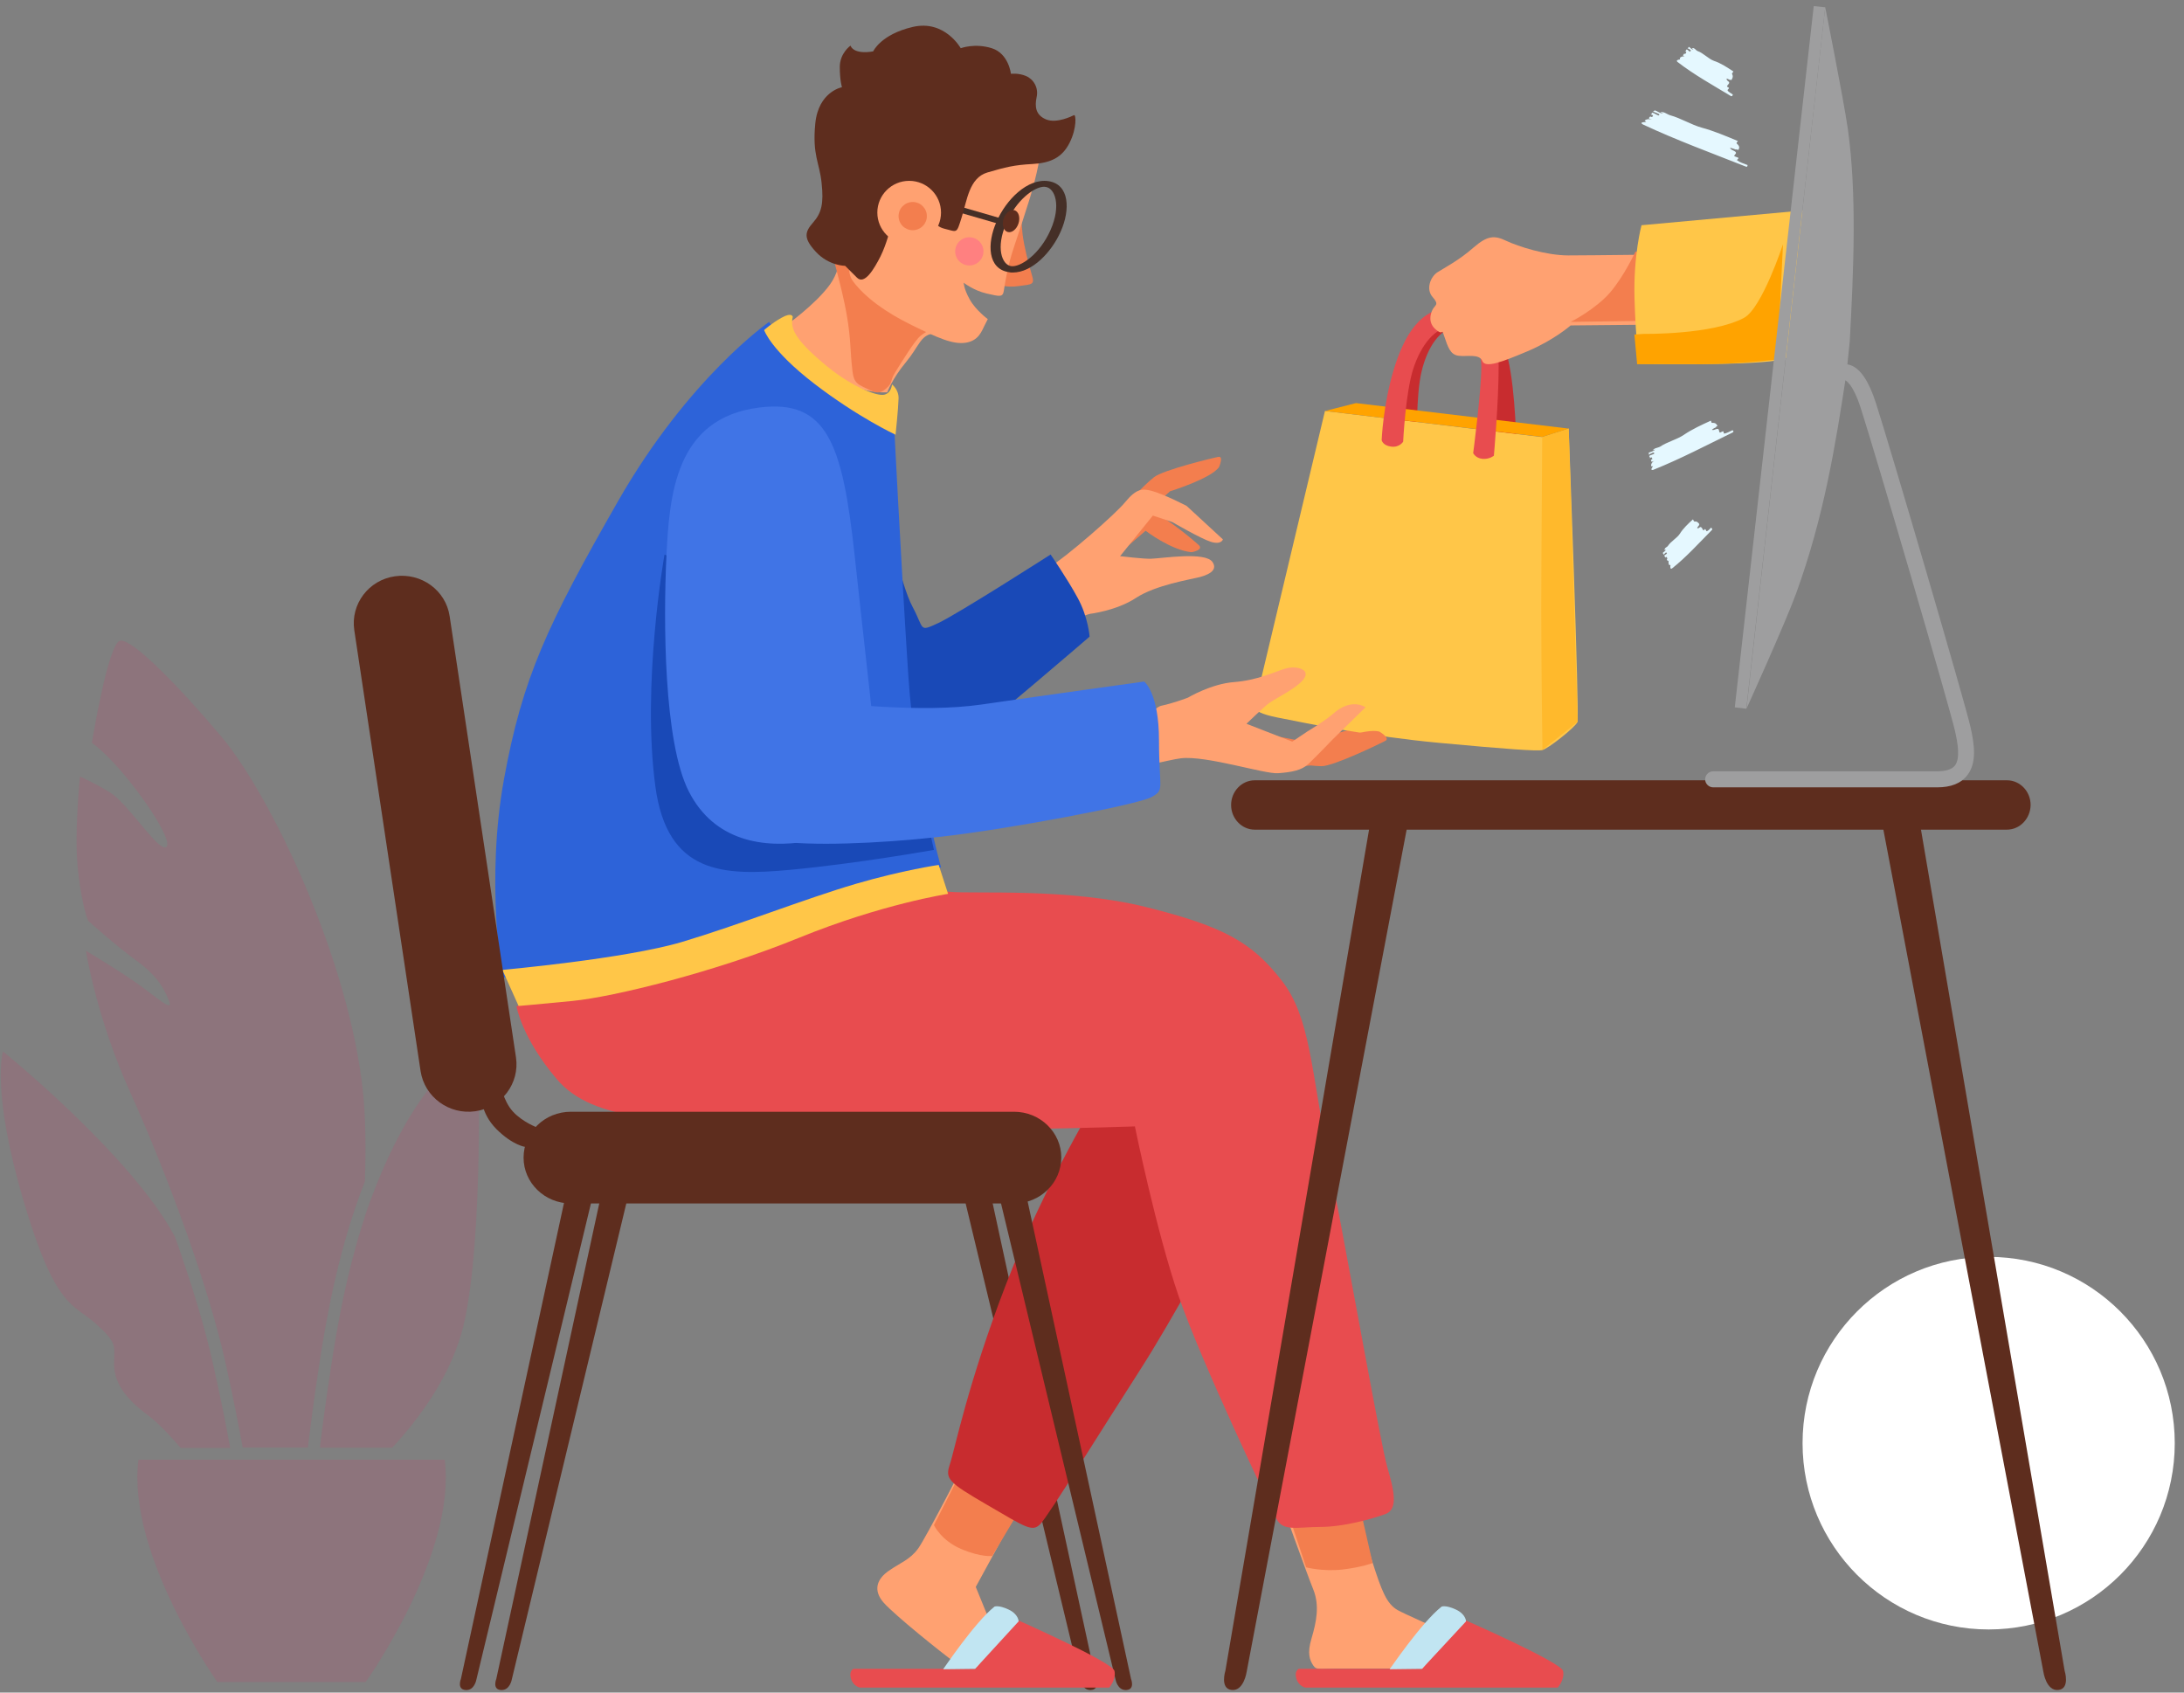 <svg xmlns="http://www.w3.org/2000/svg" width="280" height="217" viewBox="0 0 280 217">
  <rect x="0" y="0" width="280" height="217" fill="#808080" stroke="none"/>
  <g fill="none" fill-rule="evenodd">
    <g fill-rule="nonzero">
      <g transform="translate(-48 -188) translate(48 188)">
        <path fill="#F37E4E"
              d="M176.554 92.806c-1.912.122-8.982 2.336-8.982 2.336l-8.83-1.679 3.597 4.184 4.579.584s1.384 0 2.919-.584c1.534-.583 7.346-3.478 7.85-4.038.528-.56-1.133-.803-1.133-.803z"/>
        <g>
          <path fill="#C82C2F"
                d="M18.367 17.593s-.179-4.462.816-9.05C20.178 3.955 22.04.228 26.045.025c3.597-.177 5.663 2.18 6.735 6.54.995 4.158 1.097 11.763 1.097 11.763s-.536.532-1.429.507c-.893 0-1.25-.659-1.25-.659s.179-8.594-.714-11.433c-.893-2.84-2.143-4.563-4.286-4.335-2.142.228-3.75 2.637-4.49 5.73-.765 3.092-.586 9.43-.586 9.43s-.408.81-1.48.735c-1.097-.026-1.275-.71-1.275-.71z"
                transform="translate(160.555 39.46)"/>
          <path fill="#FFC648"
                d="M9.311 13.233L.383 50.7s-1.276 1.014 2.806 1.825c4.081.811 11.964 2.434 20.662 3.245 8.7.811 12.653 1.09 13.316.938.69-.127 4.235-2.915 4.516-3.6.28-.684-1.123-37.62-1.123-37.62l-3.393 1.09-27.856-3.345z"
                transform="translate(160.555 39.46)"/>
          <path fill="#FFB92C"
                d="M37.04 38.43c0 7.935.153 18.253.153 18.253l4.515-3.6-1.148-37.594-3.393 1.09c0-.025-.127 16.63-.127 21.852z"
                transform="translate(160.555 39.46)"/>
          <path fill="#FFA300" d="M40.56 15.489L13.29 12.219 9.311 13.233 37.167 16.554z"
                transform="translate(160.555 39.46)"/>
          <path fill="#E84C4F"
                d="M16.581 16.96s.179-4.462 1.53-8.975c1.353-4.487 3.496-8.086 7.5-7.96 3.597.102 5.97 2.865 5.97 7.352 0 4.791-.612 11.585-.612 11.585s-.562.481-1.454.405c-.893-.076-1.2-.735-1.2-.735s1.021-7.757 1.046-11.002c0-2.966-1.632-5.247-3.8-5.196-2.143.05-3.929 2.332-4.924 5.374-.995 3.042-1.3 9.354-1.3 9.354s-.46.786-1.557.634c-1.097-.152-1.199-.837-1.199-.837z"
                transform="translate(160.555 39.46)"/>
        </g>
        <path fill="#FFA171"
              d="M215.446 32.599s-11.535.147-14.387.147c-2.851 0-6.441-1.156-7.944-1.869-1.502-.713-2.393-.713-4.201.86-1.808 1.6-3.743 2.608-4.634 3.173-.891.59-1.502 2.165-.611 3.173s.305 1.008 0 1.599c-.306.59-.611 1.746.458 2.606 1.044.861.611-.442 1.044.861.458 1.304.738 2.312 1.808 2.46 1.044.147 2.673-.296 3.055.664.382.934 2.343.22 5.78-1.23 3.438-1.451 5.551-3.32 5.551-3.32l15.43-.148-1.35-8.976z"/>
        <path fill="#F37E4E"
              d="M209.663 32.27s-1.406 3.09-3.256 5.247c-1.875 2.158-5.032 3.752-5.032 3.752l13.099-.196s2.812-9.563-4.81-8.803z"/>
        <path fill="#FFC648"
              d="M210.452 28.876s-1.052 3.824-.898 9.397c.154 5.599.616 8.373.616 8.373s15.405.3 18.434-.6c3.03-.875 3.466-3.374 3.466-3.374l1.053-15.87-22.67 2.074z"/>
        <path fill="#F37E4E"
              d="M176.865 93.808c-1.722-.57-6.914 1.547-6.914 1.547l-9.396-.787 2.305 1.004 1.064 2.008s4.001.651 5.52.651c1.52 0 7.523-2.903 8.181-3.256.633-.353-.76-1.167-.76-1.167z"/>
        <path fill="#FFA171"
              d="M167.325 86.156c.624 1.267-3.398 3.132-4.572 3.952-.724.522-2.948 2.684-2.948 2.684l5.87 2.287 1.924-1.292s2.324-1.392 3.323-2.287c2.373-2.113 4.147-.82 4.147-.82l-4.222 4.126s-2.023 2.113-3.123 3.157c-.849.795-2.123 1.043-3.872 1.168-1.773.124-9.168-2.287-12.44-1.914-1.45.149-7.17 1.74-7.994 1.268-.825-.473 3.822-7.656 5.47-8.004 1.65-.348 3.423-1.044 3.423-1.044s2.948-1.765 5.896-1.989c2.947-.223 5.17-1.292 6.445-1.69 1.324-.423 2.448-.05 2.673.398z"/>
        <g>
          <path fill="#F37E4E"
                d="M25.767 12.35c-2.693-.277-5.888-2.752-5.888-2.752l-6.82 5.885.982-5.582 3.674-2.778s.277.05 1.887-.203c1.61-.227 6.542 3.991 7.096 4.522.68.63-.931.909-.931.909z"
                transform="translate(126.993 58.448)"/>
          <path fill="#F37E4E"
                d="M29.29 1.44c-1.007 1.465-6.291 3.106-6.291 3.106l-6.92 6.315 1.233-2.147-.327-2.122s2.768-2.93 3.976-3.864C22.169 1.793 28.51.253 29.214.126c.705-.126.076 1.314.076 1.314z"
                transform="translate(126.993 58.448)"/>
          <path fill="#FFA171"
                d="M28.46 13.614c-.907-1.364-6.392-.48-7.852-.43-.905.05-4-.328-4-.328l4.202-5.203 2.49.833s3.65 2.122 4.933 2.526c1.359.43 1.56-.303 1.56-.303l-4.655-4.294s-2.894-1.515-4.53-1.944c-1.132-.278-1.887-.329-3.397 1.515-1.132 1.39-7.246 6.82-10.065 8.562-1.258.758-6.769 3.056-7.12 3.94-.353.884 7.8 3.764 9.335 3.031 1.535-.732 3.371-1.263 3.371-1.263s3.423-.404 5.914-2.046c2.49-1.641 6.894-2.348 8.203-2.677 1.686-.454 2.139-1.136 1.61-1.92z"
                transform="translate(126.993 58.448)"/>
        </g>
        <path fill="#5E2D1E"
              d="M77.181 152.659l-13.554 62.595s-.546 1.344.596 1.42c1.142.076 1.39-1.344 1.39-1.344l15.118-62.849-3.55.178zM72.646 152.659l-13.554 62.593s-.547 1.344.595 1.42c1.142.101 1.39-1.344 1.39-1.344l15.119-62.847-3.55.178zM126.915 152.659l13.554 62.595s.546 1.344-.596 1.42c-1.142.076-1.39-1.344-1.39-1.344l-15.118-62.849 3.55.178z"/>
        <path fill="#FFA171"
              d="M124.003 186.84s-5.246 10.248-6.29 11.69c-1.044 1.443-2.317 1.841-3.769 2.86-1.477 1.02-2.088 2.463-.636 4.105 1.477 1.642 7.36 6.368 9.04 7.587 1.68 1.218 12.809.82 12.809.82l-7.97-5.323-2.089-5.124 6.723-12.312-7.818-4.303z"/>
        <path fill="#F37E4E"
              d="M119.736 195.528s.91 1.976 3.51 3.074c2.6 1.098 3.964.878 3.964.878l4.318-7.221-8.282-3.611-3.51 6.88z"/>
        <path fill="#C82C2F"
              d="M141.213 139.864s-7.249 11.82-12.19 24.67c-4.966 12.852-6.622 21.352-7.249 23.213-.627 1.861-.2 2.289 4.766 5.18 4.966 2.893 5.794 3.522 6.822 2.49 1.028-1.03 8.076-12.448 12.616-19.49 4.54-7.041 9.732-17 12.416-21.351 2.684-4.35 9.305-10.361 5.593-17.202-3.712-6.84-8.478-9.33-12.817-8.098-4.364 1.258-9.957 10.588-9.957 10.588z"/>
        <path fill="#5E2D1E"
              d="M131.45 152.659l13.554 62.595s.546 1.344-.596 1.42c-1.141.076-1.39-1.344-1.39-1.344L127.9 152.481l3.55.178zM61.686 140.23s-.18 2.374 1.955 4.526c2.134 2.127 3.755 2.3 3.755 2.3l1.543-2.473s-1.878-.668-3.164-2.053c-1.286-1.385-1.62-3.611-1.62-3.611l-2.469 1.31z"/>
        <path fill="#F37E4E"
              d="M127.9 36.438s1.007.495 2.744.234c1.712-.234 2.04-.156 1.637-1.458s-1.007-3.724-1.184-5.183c-.15-1.458-.226-3.229-.226-3.229s-2.895 7.214-2.971 9.636z"/>
        <path fill="#FFA171"
              d="M113.753 50.3s.622-1.73 2.364-3.829 1.866-3.457 3.484-3.704c1.618-.247-11.821-12.348-11.821-12.348s.498 3.457-1.369 6.05c-1.866 2.593-5.724 5.31-5.724 5.31s5.475 8.89 13.066 8.52z"/>
        <path fill="#F37E4E"
              d="M108.294 38.99c.785 3.766.707 5.75.89 7.581.183 1.831.183 2.442 1.519 3.052 1.335.61 1.859 1.069 2.854.23.995-.84.471-.916 1.178-2.061s2.514-4.095 3.247-4.706c.707-.61 1.754-.992 1.754-.992L107.22 30.42l-.183 3.408c0 .026.812 3.002 1.257 5.164z"/>
        <path fill="#FFA171"
              d="M110.046 30.702s-2.187 3.404-.643 5.42c1.543 2.018 4.116 3.909 7.46 5.548 3.346 1.638 5.275 2.52 6.948 2.269 1.672-.252 2.058-1.513 2.444-2.27l.386-.756s-1.544-1.134-2.316-2.521c-.772-1.387-.772-2.143-.772-2.143s1.287 1.008 2.96 1.387c1.671.378 2.057.504 2.186-.379.129-.882.515-3.277 1.286-5.546.772-2.27 1.287-3.908 1.93-5.925s1.544-5.547 1.415-6.555c-.128-1.009-3.473-4.16-9.52-1.009-6.046 3.152-12.864 9.707-13.764 12.48z"/>
        <path fill="#1949B7"
              d="M113.525 65.744s1.91 9.176 3.47 12.052c1.532 2.875.778 3.25 3.267 2.1 2.488-1.15 14.428-8.801 14.428-8.801s2.112 3.05 3.469 5.55c1.357 2.476 1.533 4.976 1.533 4.976s-12.87 11.102-16.54 13.778c-3.644 2.675-9.023 4.975-14.227 4.6-5.203-.375-10.959-36.33-10.959-36.33s9.024-13.028 15.56 2.075z"/>
        <path fill="#2D63D9"
              d="M98.604 41.269s-10.313 7.14-19.391 23.026c-9.078 15.886-12.23 22.6-14.6 35.604-2.371 13.004-.228 25.457-.228 25.457l25.746-4.159 24.914-8.62 5.598-1.377s-3.354-11.952-4.186-24.48c-.832-12.503-1.967-34.803-1.967-34.803s-6.354-.576-9.834-3.457c-3.48-2.882-6.052-7.191-6.052-7.191z"/>
        <path fill="#1949B7"
              d="M85.191 71.106s-2.946 16.589-1.168 29.724c1.524 11.285 8.738 11.485 17.323 10.684 8.586-.8 18.39-2.552 18.39-2.552l-1.778-7.906s-13.386-3.178-19.38-15.463C92.582 73.358 85.19 71.106 85.19 71.106z"/>
        <path fill="#4074E6"
              d="M97.302 52.253c8.764-1.114 10.717 4.66 12.27 18.99 1.552 14.332 2.479 21.878 2.88 27.12.375 5.24-3.055 8.533-8.815 9.495-5.734.962-12.07 0-15.324-6.381-3.256-6.38-3.256-22.08-2.88-30.03.376-7.951 1.127-17.827 11.87-19.194z"/>
        <path fill="#4074E6"
              d="M102.49 89.93c5.375.153 15.374 1.555 23.438.383 8.065-1.173 20.751-2.932 20.751-2.932s1.91 1.377 1.91 7.596c0 6.245.779 6.245-.955 7.214-1.733.968-18.264 4.104-26.906 5.072-8.642.969-16.907 1.173-20.952.587-4.045-.587-6.733-1.555-9.02-4.487-2.31-2.905-1.155-13.84 11.733-13.433z"/>
        <g fill="#E91E63" fill-opacity=".12">
          <g>
            <path
              d="M22.45 76.665c-.406-.78-.863-1.56-1.32-2.264C14.654 64.391.38 52.846.38 52.846s-1.548 4.88 2.591 18.99c4.14 14.11 6.476 13.356 9.32 15.921 2.845 2.566 2.337 2.818 2.337 5.132 0 2.314 1.296 4.376 4.42 6.665 1.27.956 2.793 2.566 4.113 4.125h6.35c-.483-2.666-1.169-6.188-2.134-10.463-1.066-4.93-2.87-10.766-4.927-16.55z"
              transform="translate(0 81.956)"/>
            <path
              d="M46.526 57.952C44.723 40.999 34.768 20.097 28.393 12.5 22.857 5.936 17.168.176 15.517.176h-.101c-1.55.252-3.632 13.105-3.632 13.105s2.336 1.534 5.968 6.413c3.327 4.478 4.267 6.993 3.403 6.993-.076 0-.178-.025-.28-.076-1.294-.503-4.672-5.659-6.73-6.942-2.082-1.282-3.885-2.062-3.885-2.062s-.787 7.445-.254 12.073c.508 4.628 1.295 6.414 1.295 6.414s3.378 3.069 6.222 5.131c2.845 2.063 3.632 3.848 4.14 5.131.152.403.152.579-.025.579-.356 0-1.473-.88-3.099-2.113-2.336-1.786-7.517-4.88-7.517-4.88s1.295 8.477 5.714 18.236c2.311 5.106 4.876 11.444 7.162 17.858 2.082 5.86 3.911 11.772 5.028 16.802.99 4.452 1.702 8.1 2.185 10.79h8.355c.33-2.69.787-6.137 1.397-10.236 1.066-7.018 2.666-15.62 5.917-23.87.152-4.2.102-8.175-.254-11.57zM61.307 52.317s-4.673 1.283-9.854 10.79c-1.194 2.19-2.235 4.453-3.15 6.742-.304.78-.609 1.584-.913 2.364-.33.93-.66 1.887-.94 2.842-1.93 6.112-3.15 12.45-4.063 18.588-.61 4-1.067 7.395-1.372 10.01h9.27c3.352-3.621 7.695-9.33 9.193-15.92 2.59-11.294 1.829-35.416 1.829-35.416z"
              transform="translate(0 81.956)"/>
          </g>
          <path
            d="M57.015 105.188H17.752c-1.55 12.073 10.108 28.498 10.108 28.498h19.022c.025 0 11.682-16.425 10.133-28.498z"
            transform="translate(0 81.956)"/>
        </g>
        <path fill="#FFA171"
              d="M164.184 192.355s3.344 9.349 4.18 11.415c.837 2.066.406 4.158-.202 6.224-.634 2.066-.203 2.898.202 3.528.406.63.837.403 2.914.403h24.654s-15.253-6.653-16.723-7.484c-1.47-.832-2.078-2.495-3.345-6.45-1.241-3.957-2.71-12.247-2.71-12.247l-8.97 4.611z"/>
        <path fill="#F37E4E"
              d="M167.452 200.943s2.062.567 4.672.284c2.386-.284 3.852-.825 3.852-.825l-2.262-9.946-8.623 3.376 2.36 7.111z"/>
        <path fill="#E84C4F"
              d="M145.5 144.413s-23.161.833-41.54.202c-18.377-.631-27.971-.833-32.553-6.233-4.582-5.4-5.19-9.387-5.19-9.387l26.277-7.898 25.263-7.495s.658.404 3.974.732c3.316.303 15.214-.53 25.238 1.968s13.568 4.567 17.315 9.362c3.746 4.794 3.746 11.23 6.252 24.124 2.506 12.894 6.48 35.378 7.316 38.28.835 2.902 1.468 5.4-.203 6.03-1.67.631-5.417 1.666-8.353 1.666-2.911 0-4.81.63-5.645-1.035-.836-1.665-9.594-19.985-12.53-28.514-2.912-8.479-5.62-21.802-5.62-21.802z"/>
        <path fill="#FFC648"
              d="M101.637 40.641s-.051-.67-1.402.077c-1.351.749-2.269 1.6-2.269 1.6s.841 2.58 6.45 6.89c5.608 4.308 10.4 6.527 10.4 6.527s.357-3.405.383-4.618c.05-1.187-.842-1.832-.842-1.832s-.076 1.238-1.147 1.342c-1.045.077-4.308-1.162-7.8-4.18-3.518-2.993-4.13-4.413-3.773-5.806zM120.345 110.89l1.205 3.71s-8.461 1.287-19.132 5.64c-10.671 4.354-23.703 7.57-29.026 8.09-5.348.52-6.904.643-6.904.643l-2.084-4.626s15.743-1.41 23.05-3.587c7.28-2.177 15.792-5.541 22.27-7.446 6.001-1.756 10.621-2.424 10.621-2.424z"/>
        <path fill="#452F27"
              d="M129.84 34.94c-.174 0-.347 0-.52-.052-2.685-.41-2.815-3.64-1.56-6.459 1.213-2.82 3.985-5.613 6.67-5.203 2.684.41 2.814 3.64 1.558 6.459-1.169 2.64-3.637 5.255-6.149 5.255zm4.026-10.997c-1.255 0-3.55 1.666-4.85 4.665-1.385 3.153-.563 5.332.607 5.511 1.169.18 3.68-1.486 5.066-4.64 1.386-3.152.563-5.33-.606-5.51-.087 0-.13-.026-.217-.026z"/>
        <path fill="#5E2D1E"
              d="M130.007 154.29H73.182c-3.343 0-6.057-2.634-6.057-5.877 0-3.244 2.714-5.878 6.057-5.878h56.825c3.343 0 6.057 2.634 6.057 5.877-.025 3.268-2.714 5.878-6.057 5.878zM53.924 137.34L45.42 80.785c-.489-3.312 1.824-6.422 5.215-6.902 3.366-.48 6.526 1.795 7.014 5.132l8.504 56.555c.488 3.312-1.824 6.422-5.216 6.902-3.365.48-6.5-1.82-7.013-5.132z"/>
        <g fill="#FFF" transform="translate(230.175 160.619)">
          <ellipse cx="24.781" cy="24.406" rx="23.859" ry="23.884"/>
        </g>
        <path fill="#452F27" d="M124.162 23.621L124.918 23.622 124.924 30.972 124.168 30.971z"
              transform="rotate(-73.8 124.543 27.296)"/>
        <ellipse cx="129.622" cy="28.346" fill="#5E2D1E" rx="1.461" ry="1" transform="rotate(-71.888 129.622 28.346)"/>
        <path fill="#5E2D1E"
              d="M257.284 106.369H160.86c-1.664 0-3.026-1.424-3.026-3.165 0-1.74 1.362-3.164 3.026-3.164h96.45c1.664 0 3.026 1.424 3.026 3.164-.026 1.74-1.362 3.165-3.052 3.165z"/>
        <path fill="#FFA300"
              d="M210.768 42.807s8.76.127 12.825-2.058c2.309-1.245 4.994-9.426 4.994-9.426l-.702 14.761s-4.719.61-9.738.61c-4.116-.026-8.257 0-8.257 0l-.352-3.811 1.23-.076z"/>
        <path fill="#5E2D1E"
              d="M175.626 105.742l-18.524 108.456s-.738 2.321.815 2.472c1.552.152 1.908-2.32 1.908-2.32l20.686-108.885-4.885.277zM246.172 105.742l18.524 108.456s.738 2.321-.815 2.472c-1.552.152-1.908-2.32-1.908-2.32l-20.686-108.885 4.885.277z"/>
        <g>
          <path fill="#E84C4F"
                d="M21.19 1.692l-5.003 6.44H.553s-.603.279-.302 1.264c.302.985 1.131 1.136 1.131 1.136h31.973s.905-.985.678-2.121c-.2-1.137-12.844-6.719-12.844-6.719z"
                transform="translate(108.851 205.827)"/>
          <path fill="#C1E5F2"
                d="M18.65.152s.528-.228 1.81.378c1.282.607 1.282 1.516 1.282 1.516l-5.58 6.087-4.097.05c.025 0 4.022-5.986 6.585-8.031z"
                transform="translate(108.851 205.827)"/>
        </g>
        <g>
          <path fill="#E84C4F"
                d="M21.397 1.692l-5.063 6.44H.509s-.61.279-.305 1.264 1.144 1.136 1.144 1.136h32.363s.915-.985.686-2.121c-.229-1.137-13-6.719-13-6.719z"
                transform="translate(165.998 205.827)"/>
          <path fill="#C1E5F2"
                d="M18.827.152s.534-.228 1.832.378c1.297.607 1.297 1.516 1.297 1.516l-5.648 6.087-4.147.05c.026 0 4.07-5.986 6.666-8.031z"
                transform="translate(165.998 205.827)"/>
        </g>
        <ellipse cx="124.272" cy="32.227" fill="#FF8080" rx="1.814" ry="1.808"/>
        <path fill="#5E2D1E"
              d="M109.034 5.852s-1.368.96-1.368 2.727c0 1.768.279 2.601.279 2.601s-3.015.555-3.42 4.646c-.406 4.09.557 5.05.81 7.651.279 2.601 0 3.813-1.089 5.05-1.09 1.238-1.267 2.02.38 3.788 1.647 1.768 3.724 1.768 3.724 1.768l1.52 1.515c.963.96 2.179-1.086 3.015-2.727.81-1.642 1.241-3.536 1.241-3.536l5.625-1.64s-.279 1.236 1.368 1.64c1.646.404 1.494.682 2.178-1.49.684-2.17.963-5.05 3.294-5.731 2.33-.682 3.42-.96 5.75-1.086 2.332-.126 3.826-.808 4.789-2.727.963-1.92.81-3.687.557-3.535-.278.126-2.178 1.085-3.546.555-1.368-.555-1.495-1.641-1.242-2.853.279-1.238-.405-2.323-1.368-2.727-.963-.404-1.925-.278-1.925-.278s-.279-2.601-2.458-3.283c-2.178-.682-3.977 0-3.977 0s-2.052-3.686-6.156-2.727c-4.105.96-5.067 3.131-5.067 3.131s-2.382.505-2.914-.732z"/>
        <ellipse cx="116.561" cy="27.254" fill="#FFA171" rx="4.082" ry="4.069"/>
        <ellipse cx="117.015" cy="27.706" fill="#F37E4E" rx="1.814" ry="1.808"/>
        <g fill="#9E9E9F">
          <path d="M10.291.202L.171 90.105l1.475.177L11.765.353s-1.056-.1-1.474-.151z"
                transform="translate(222.238 .581)"/>
          <path
            d="M11.765.353s2.333 11.676 2.898 15.585c1.179 8.398.737 18.182.246 27.261l-.418 4.035c-1.4 9.205-2.874 18.41-6.46 28.27-1.375 3.783-6.36 14.778-6.36 14.778L11.764.353z"
            transform="translate(222.238 .581)"/>
        </g>
        <path fill="#9E9E9F"
              d="M248.354 100.944h-28.71c-.555 0-1.035-.452-1.035-1.028 0-.552.454-1.028 1.035-1.028h28.71c1.11 0 1.892-.251 2.27-.728.707-.902.38-2.883 0-4.513-.73-3.21-10.343-36.009-12.059-41.3-1.009-3.16-1.917-3.56-2.043-3.61-.454.2-1.01.05-1.287-.377-.303-.476-.176-1.103.303-1.404.353-.226.984-.376 1.69-.15 1.287.45 2.372 2.056 3.28 4.89 1.716 5.29 11.378 38.24 12.11 41.474.53 2.307.832 4.664-.404 6.22-.807 1.052-2.094 1.554-3.86 1.554z"/>
        <path fill="#E5F8FF"
              d="M214.143 14.784c1.293.345 2.687 1.207 4.004 1.576 1.571.419 3.193 1.108 4.663 1.724-.05.098-.228.197-.152.32.43.37.33.566.228.788-.05.099-.38-.148-.304 0-.38-.148-1.014-.37-.684-.098.076.147.608.27.659.467.05.197-.254.271-.203.468l.507.197c.076.148-.254.271-.152.32.33.271.836.42 1.343.616-.05.099.025.271-.228.197-4.359-1.724-8.92-3.398-13.178-5.393-.481-.27 0-.32.431-.32-.152 0-.076-.148-.228-.148.076-.148.43-.32.963-.148l-.38-.147c-.102-.099.076-.148.126-.271.127.049.254.098.28.049l.1-.197-.506-.197c.126.05.253.099.279.05.025-.05.076-.148.1-.198.28.05.584.32.863.37l.076-.148c-.229-.148-.609-.271-.862-.37.152 0 .177-.049.228-.147.405.098.684.418 1.14.418l-.38-.147c.355-.197.887.27 1.267.369zM217.634 6.542c.725.242 1.376.992 2.101 1.26.901.295 1.727.858 2.503 1.367-.05.107-.226.215-.176.322.176.321.05.536-.075.75-.05.107-.2-.134-.2.027-.2-.134-.55-.295-.4-.054 0 .161.325.215.3.403-.025.187-.25.268-.275.482.075.054.2.134.25.16 0 .162-.25.269-.175.322.125.242.425.349.676.537-.05.107-.05.24-.226.214-2.302-1.394-4.729-2.734-6.88-4.396-.226-.214.1-.295.375-.322-.1 0 0-.16-.1-.134.1-.16.375-.321.65-.214-.075-.054-.125-.08-.2-.134-.025-.107.1-.16.15-.268.075.054.125.08.15.027.025-.054.1-.161.125-.215-.075-.053-.2-.134-.25-.16.075.053.125.08.15.026.025-.053.1-.16.125-.214.15.027.3.268.45.295l.1-.161c-.1-.134-.324-.215-.45-.295.1 0 .126-.054.176-.16.225.08.325.375.6.32-.075-.053-.125-.08-.2-.133.3-.16.5.268.726.348zM212.844 57.259c.874-.6 2.16-.91 3.034-1.51 1.055-.72 2.315-1.295 3.472-1.822.051.096.026.288.154.288.463-.024.566.168.669.36.051.095-.283.12-.155.191-.282.12-.745.408-.411.36.154.048.489-.216.669-.12.18.096.051.335.231.455.103-.048.283-.12.386-.168.154.048.051.336.154.288.334-.024.694-.264 1.08-.431.051.095.206.143.026.287-3.343 1.63-6.712 3.404-10.183 4.794-.412.12-.232-.216-.026-.48-.077.097-.154-.047-.231.049-.078-.144-.026-.48.36-.72-.103.049-.206.097-.283.12-.129 0-.077-.143-.129-.24.103-.047.206-.095.18-.143l-.103-.192c-.103.048-.283.12-.385.168.102-.048.205-.096.18-.144l-.103-.192c.18-.143.514-.167.668-.311l-.077-.144c-.231.048-.488.216-.668.312.077-.096.051-.144 0-.24.257-.192.642-.168.848-.456-.103.048-.206.096-.283.12.077-.287.643-.311.926-.48zM213.833 69.993c.38-.594 1.118-.955 1.522-1.549.452-.723 1.094-1.316 1.69-1.859.07.104.118.284.213.284.31-.051.452.13.595.31.071.103-.143.13-.024.18-.143.13-.357.414-.143.362.12.052.238-.232.405-.129.166.103.166.31.31.413.047-.051.142-.129.19-.18.118.051.166.31.214.284.214-.052.38-.284.57-.465.072.103.19.129.12.284-1.666 1.678-3.307 3.51-5.139 4.956-.238.13-.238-.18-.19-.464-.024.103-.12-.052-.143.051-.095-.129-.19-.464-.024-.67-.047.05-.095.102-.142.128-.096 0-.096-.129-.167-.232.048-.052.095-.103.071-.13-.023-.05-.095-.128-.142-.18-.048.052-.143.13-.19.18.047-.05.095-.102.07-.128-.023-.052-.094-.13-.142-.181.071-.129.285-.18.357-.31l-.095-.129c-.143.052-.238.233-.357.31.024-.103-.024-.13-.095-.232.119-.181.357-.181.404-.465-.047.052-.095.103-.143.129-.095-.336.286-.387.405-.568z"/>
      </g>
    </g>
  </g>
</svg>

